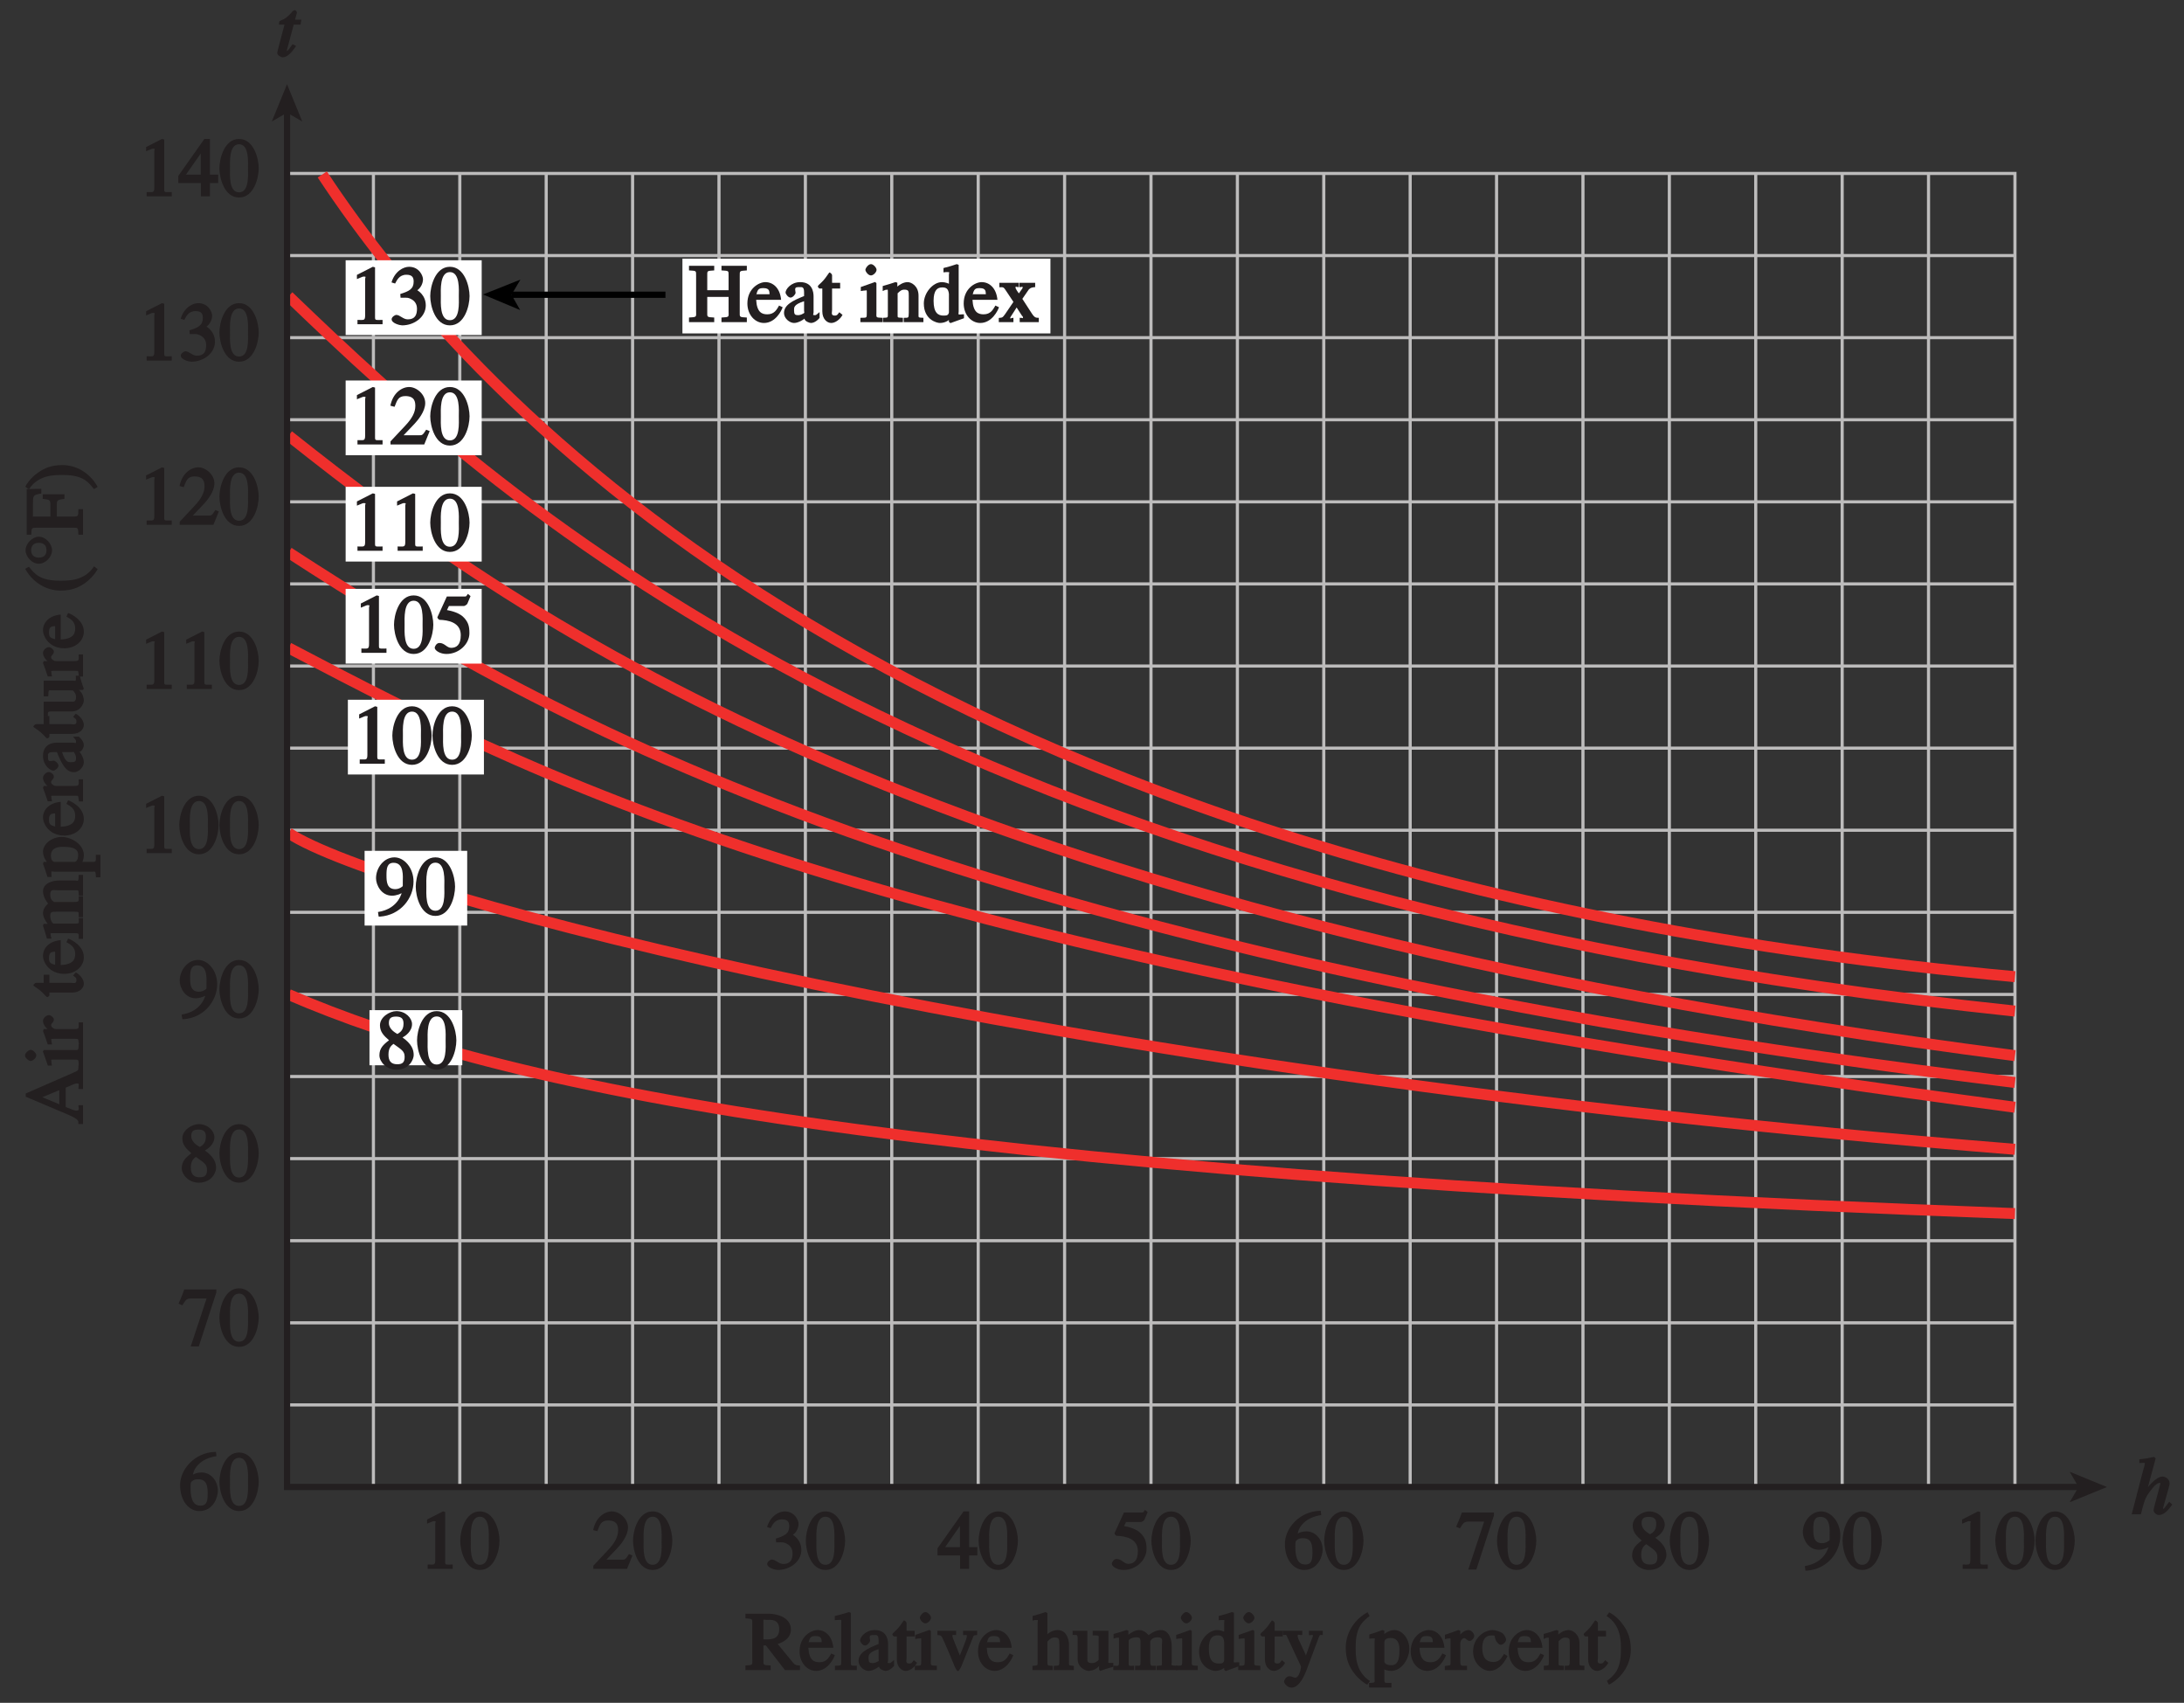 <?xml version="1.0" encoding="UTF-8"?>
<svg xmlns="http://www.w3.org/2000/svg" xmlns:xlink="http://www.w3.org/1999/xlink" width="244.8pt" height="190.828pt" viewBox="0 0 244.8 190.828" version="1.1">
<rect x="0" y="0" width="244.8" height="190.828" fill="#333333" stroke="none"/>
<defs>
<g>
<symbol overflow="visible" id="glyph0-0">
<path style="stroke:none;" d=""/>
</symbol>
<symbol overflow="visible" id="glyph0-1">
<path style="stroke:none;" d="M 1.062 0 L 3.703 0 L 3.703 -0.484 C 2.875 -0.484 2.859 -0.406 2.859 -0.844 L 2.859 -6.375 L 2.609 -6.438 L 0.828 -5.531 L 0.828 -5.062 C 1.5 -5.344 1.5 -5.344 1.609 -5.344 C 1.922 -5.344 1.75 -5.281 1.75 -5.078 L 1.75 -1.016 C 1.75 -0.344 1.578 -0.5 0.891 -0.484 L 0.891 0 Z M 1.062 0 "/>
</symbol>
<symbol overflow="visible" id="glyph0-2">
<path style="stroke:none;" d="M 4.25 -2.438 L 3.484 -2.438 L 3.484 -6.438 L 2.859 -6.438 L -0.062 -2.297 L -0.062 -1.5 L 2.469 -1.5 L 2.469 0 L 3.484 0 L 3.484 -1.5 L 4.406 -1.5 L 4.406 -2.438 Z M 2.625 -2.438 L 0.797 -2.438 L 2.688 -5.141 L 2.453 -5.141 L 2.453 -2.438 Z M 2.625 -2.438 "/>
</symbol>
<symbol overflow="visible" id="glyph0-3">
<path style="stroke:none;" d="M 2.25 -5.844 C 3.406 -5.844 3.25 -3.766 3.25 -3.156 C 3.25 -2.438 3.406 -0.453 2.25 -0.453 C 1.094 -0.453 1.234 -2.422 1.234 -3.156 C 1.234 -3.766 1.094 -5.844 2.25 -5.844 Z M 2.25 -6.438 C 0.594 -6.438 0.047 -4.219 0.047 -3.156 C 0.047 -2.062 0.594 0.125 2.25 0.125 C 3.906 0.125 4.453 -2.062 4.453 -3.156 C 4.453 -4.219 3.906 -6.438 2.25 -6.438 Z M 2.25 -6.438 "/>
</symbol>
<symbol overflow="visible" id="glyph0-4">
<path style="stroke:none;" d="M 1.375 -2.969 C 2 -2.984 2.094 -2.984 2.422 -2.812 C 3 -2.516 3.062 -1.984 3.062 -1.75 C 3.062 -1.078 2.859 -0.547 2.031 -0.547 C 1.5 -0.547 1.156 -1.047 0.734 -1.047 C 0.594 -1.047 0.219 -0.812 0.219 -0.562 C 0.219 -0.094 1.172 0.125 1.391 0.125 C 2.797 0.125 4.047 -0.844 4.047 -2.109 C 4.047 -3.297 3.109 -3.797 3.094 -3.812 C 3.453 -4.047 3.734 -4.547 3.734 -5.047 C 3.734 -5.406 3.328 -6.438 2.172 -6.438 C 1.562 -6.438 0.594 -5.969 0.203 -4.688 L 0.609 -4.562 C 0.797 -4.891 1.047 -5.547 1.875 -5.547 C 2.531 -5.547 2.688 -5.234 2.688 -4.781 C 2.688 -3.953 2.188 -3.703 1.188 -3.391 L 1.219 -2.969 Z M 1.375 -2.969 "/>
</symbol>
<symbol overflow="visible" id="glyph0-5">
<path style="stroke:none;" d="M 4.281 -1.578 L 4.094 -1.656 C 3.688 -1.016 3.641 -1.031 3.297 -1.031 L 1.562 -1.031 L 2.781 -2.312 C 3.172 -2.734 3.984 -3.688 3.984 -4.641 C 3.984 -5.641 3 -6.438 2.188 -6.438 C 1.391 -6.438 0.375 -5.812 0.078 -4.344 L 0.547 -4.219 C 0.828 -4.906 0.938 -5.422 1.75 -5.422 C 2.812 -5.422 2.875 -4.766 2.875 -4.297 C 2.875 -3.625 2.531 -2.938 1.75 -2.109 L 0.094 -0.344 L 0.094 0 L 3.875 0 L 4.484 -1.5 Z M 4.281 -1.578 "/>
</symbol>
<symbol overflow="visible" id="glyph0-6">
<path style="stroke:none;" d="M 0.531 0.203 C 2.812 0.047 4.297 -1.828 4.297 -3.734 C 4.297 -5.234 3.266 -6.438 2.156 -6.438 C 0.984 -6.438 0.094 -5.281 0.094 -4.094 C 0.094 -3.344 0.688 -2.141 1.891 -2.141 C 2.344 -2.141 2.938 -2.344 3.188 -2.578 L 3.047 -2.719 C 3 -2.547 2.688 -0.688 0.312 -0.312 L 0.391 0.203 Z M 3.094 -3.359 C 3.094 -3.203 3.109 -3.219 2.984 -3.125 C 2.797 -2.984 2.547 -2.875 2.25 -2.875 C 1.297 -2.875 1.266 -3.75 1.266 -4.422 C 1.266 -5.172 1.312 -5.828 2.062 -5.828 C 3.266 -5.828 3.094 -4.25 3.094 -3.719 Z M 3.094 -3.359 "/>
</symbol>
<symbol overflow="visible" id="glyph0-7">
<path style="stroke:none;" d="M 1.781 -2.859 C 2.812 -2.109 3.156 -1.969 3.156 -1.312 C 3.156 -0.672 2.891 -0.484 2.328 -0.484 C 1.609 -0.484 1.344 -0.875 1.344 -1.578 C 1.344 -2.391 1.734 -2.625 1.906 -2.766 Z M 0.328 -1.484 C 0.328 -0.781 1.094 0.125 2.219 0.125 C 3.703 0.125 4.172 -1.047 4.172 -1.516 C 4.172 -2.125 3.938 -2.766 2.922 -3.484 C 3.219 -3.641 3.984 -4.156 3.984 -4.984 C 3.984 -5.656 3.266 -6.438 2.234 -6.438 C 1.469 -6.438 0.391 -5.766 0.391 -4.859 C 0.391 -4.125 0.797 -3.703 1.406 -3.172 C 0.75 -2.672 0.328 -2.266 0.328 -1.484 Z M 1.391 -5.094 C 1.391 -5.531 1.516 -5.828 2.188 -5.828 C 2.875 -5.828 3.031 -5.516 3.031 -5.016 C 3.031 -4.234 2.562 -4.016 2.344 -3.875 C 2.141 -4 1.391 -4.391 1.391 -5.094 Z M 1.391 -5.094 "/>
</symbol>
<symbol overflow="visible" id="glyph0-8">
<path style="stroke:none;" d="M 4.047 -6.312 L 0.609 -6.312 L 0.391 -5.719 L -0.031 -4.719 L 0.391 -4.531 C 0.75 -5.078 0.797 -5.297 1.375 -5.297 L 3.109 -5.297 L 1.328 0.078 L 2.234 0.078 L 4.203 -5.984 L 4.203 -6.312 Z M 4.047 -6.312 "/>
</symbol>
<symbol overflow="visible" id="glyph0-9">
<path style="stroke:none;" d="M 4.016 -6.5 C 1.844 -6.438 0.141 -4.609 0.141 -2.797 C 0.141 -0.906 1.219 0.125 2.281 0.125 C 3.891 0.125 4.375 -1.469 4.375 -2.141 C 4.375 -3.344 3.516 -4.203 2.562 -4.203 C 2.047 -4.203 1.734 -4.047 1.578 -3.953 C 1.703 -4.719 2.438 -5.766 4.219 -6.031 L 4.156 -6.516 Z M 2.172 -3.438 C 3.125 -3.438 3.234 -2.703 3.234 -1.781 C 3.234 -0.766 2.984 -0.484 2.422 -0.484 C 1.75 -0.484 1.312 -0.969 1.312 -2.469 C 1.312 -3.016 1.344 -3.109 1.438 -3.188 C 1.672 -3.406 1.875 -3.438 2.172 -3.438 Z M 2.172 -3.438 "/>
</symbol>
<symbol overflow="visible" id="glyph0-10">
<path style="stroke:none;" d="M 1.625 -5.25 L 3.391 -5.25 C 3.484 -5.25 3.734 -5.422 3.766 -5.5 L 4.125 -6.359 L 3.828 -6.609 C 3.641 -6.359 3.688 -6.312 3.453 -6.312 L 1.469 -6.312 L 0.406 -3.984 C 0.391 -3.922 0.578 -3.703 0.641 -3.703 C 1.609 -3.672 3.031 -3.422 3.031 -1.984 C 3.031 -0.875 2.531 -0.562 1.953 -0.562 C 1.469 -0.562 1.219 -1.109 0.641 -1.109 C 0.281 -1.109 0.109 -0.672 0.109 -0.578 C 0.109 -0.266 0.719 0.125 1.422 0.125 C 2.844 0.125 4 -1 4 -2.203 C 4 -3 3.859 -3.391 3.469 -3.859 C 2.938 -4.5 1.969 -4.703 1.484 -4.797 L 1.703 -5.25 Z M 1.625 -5.25 "/>
</symbol>
<symbol overflow="visible" id="glyph0-11">
<path style="stroke:none;" d="M 5.938 -0.516 C 5.562 -0.547 5.469 -0.641 5.266 -0.891 L 3.594 -2.922 C 3.75 -2.969 5.078 -3.344 5.078 -4.547 C 5.078 -5.938 3.438 -6.312 2.641 -6.312 L -0.016 -6.312 L -0.016 -5.797 C 0.781 -5.719 0.75 -5.812 0.75 -5.141 L 0.75 -1.25 C 0.75 -0.578 0.875 -0.562 -0.016 -0.516 L -0.016 0 L 2.812 0 L 2.812 -0.516 C 1.922 -0.562 2 -0.547 2 -1.156 L 2 -2.75 L 2.266 -2.766 L 4.406 0 L 6.094 0 L 6.094 -0.516 Z M 2 -5.469 C 2 -5.734 1.922 -5.625 2.391 -5.625 C 2.766 -5.625 3.766 -5.766 3.766 -4.578 C 3.766 -3.281 2.594 -3.453 2 -3.438 Z M 2 -5.469 "/>
</symbol>
<symbol overflow="visible" id="glyph0-12">
<path style="stroke:none;" d="M 3.547 -1.766 C 3.344 -1.438 3.078 -0.875 2.281 -0.875 C 1.688 -0.875 1.109 -1.078 1.031 -2.5 L 3.828 -2.5 C 3.703 -3.844 2.906 -4.484 2.062 -4.484 C 1.344 -4.484 0.047 -3.766 0.047 -2.094 C 0.047 -0.812 0.906 0.094 1.906 0.094 C 3.203 0.094 3.891 -1.312 4 -1.672 L 3.594 -1.859 Z M 1.031 -2.953 C 1.172 -3.75 1.375 -3.812 1.859 -3.812 C 2.578 -3.812 2.5 -3.391 2.531 -3.125 L 1.078 -3.125 Z M 1.031 -2.953 "/>
</symbol>
<symbol overflow="visible" id="glyph0-13">
<path style="stroke:none;" d="M 0.188 0 L 2.469 0 L 2.469 -0.484 C 1.797 -0.516 1.797 -0.406 1.797 -0.922 L 1.797 -6.406 L 1.609 -6.5 C 1.125 -6.344 0.641 -6.219 0 -6.062 L 0 -5.594 C 0.281 -5.609 0.359 -5.625 0.484 -5.625 C 0.828 -5.625 0.719 -5.656 0.719 -5.25 L 0.719 -0.953 C 0.719 -0.453 0.719 -0.516 0.016 -0.484 L 0.016 0 Z M 0.188 0 "/>
</symbol>
<symbol overflow="visible" id="glyph0-14">
<path style="stroke:none;" d="M 2.406 -1.281 C 2.406 -1.016 2.562 -1.078 2.109 -0.859 C 2.062 -0.844 1.922 -0.781 1.719 -0.781 C 1.391 -0.781 1.281 -0.875 1.281 -1.312 L 1.281 -1.328 C 1.281 -1.625 1.219 -1.969 2.406 -2.344 Z M 3.859 -0.891 C 3.75 -0.812 3.766 -0.781 3.578 -0.781 C 3.312 -0.781 3.469 -0.859 3.469 -1.109 L 3.469 -2.875 C 3.469 -3.406 3.312 -4.484 1.969 -4.484 C 0.922 -4.484 0.328 -3.672 0.328 -3.312 C 0.328 -3.172 0.609 -2.75 0.891 -2.75 C 1.125 -2.75 1.453 -3.109 1.453 -3.297 C 1.453 -3.391 1.406 -3.516 1.406 -3.656 C 1.406 -3.938 1.594 -3.922 1.891 -3.922 C 2.156 -3.922 2.406 -4 2.406 -3.344 L 2.406 -2.922 C 1.109 -2.406 0.156 -1.922 0.156 -1.016 C 0.156 -0.406 0.797 0.094 1.281 0.094 C 1.781 0.094 2.375 -0.312 2.453 -0.391 C 2.469 -0.094 3.016 0.094 3.172 0.094 C 3.328 0.094 3.719 0.031 4.141 -0.469 L 4.141 -1.125 Z M 3.859 -0.891 "/>
</symbol>
<symbol overflow="visible" id="glyph0-15">
<path style="stroke:none;" d="M 2.297 -4.406 L 1.547 -4.406 L 1.547 -5.266 C 1.547 -5.344 1.391 -5.562 1.234 -5.562 C 0.859 -5.031 0.734 -4.828 0.391 -4.484 C 0.188 -4.281 -0.047 -4.109 -0.047 -4 C -0.047 -3.969 0.016 -3.812 0.141 -3.766 L 0.453 -3.766 L 0.453 -1.219 C 0.453 -0.328 1 0.094 1.453 0.094 C 1.875 0.094 2.406 -0.25 2.719 -0.812 L 2.359 -1.109 C 2.172 -0.875 2.141 -0.734 1.844 -0.734 C 1.391 -0.734 1.547 -1.078 1.547 -1.359 L 1.547 -3.766 L 2.453 -3.766 L 2.453 -4.406 Z M 2.297 -4.406 "/>
</symbol>
<symbol overflow="visible" id="glyph0-16">
<path style="stroke:none;" d="M 0.141 0 L 2.438 0 L 2.438 -0.484 C 1.656 -0.516 1.766 -0.5 1.766 -1.094 L 1.766 -4.375 L 1.609 -4.5 C 1.109 -4.312 0.641 -4.156 0.016 -3.938 L 0.016 -3.484 C 0.297 -3.531 0.406 -3.547 0.547 -3.547 C 0.688 -3.547 0.688 -3.703 0.688 -3.172 L 0.688 -1.094 C 0.688 -0.391 0.703 -0.516 -0.031 -0.484 L -0.031 0 Z M 0.531 -5.859 C 0.531 -5.688 0.828 -5.234 1.156 -5.234 C 1.422 -5.234 1.781 -5.594 1.781 -5.859 C 1.781 -6.109 1.422 -6.5 1.156 -6.5 C 0.844 -6.5 0.531 -6.031 0.531 -5.859 Z M 0.531 -5.859 "/>
</symbol>
<symbol overflow="visible" id="glyph0-17">
<path style="stroke:none;" d="M 4.297 -4.406 L 2.875 -4.406 L 2.875 -3.922 C 3.266 -3.906 3.297 -4 3.297 -3.781 C 3.297 -3.469 2.656 -2.047 2.344 -1.188 L 2.688 -1.203 L 1.766 -3.5 C 1.734 -3.578 1.688 -3.703 1.688 -3.812 C 1.688 -4.047 1.719 -3.891 2.094 -3.922 L 2.094 -4.406 L 0 -4.406 L 0 -3.922 C 0.344 -3.906 0.406 -3.891 0.547 -3.625 C 0.859 -2.984 1.688 -1.031 1.906 -0.469 C 2.047 -0.078 2.234 0.125 2.312 0.125 C 2.375 0.125 2.625 -0.25 2.719 -0.5 L 3.875 -3.391 C 4.094 -3.922 3.984 -3.891 4.453 -3.922 L 4.453 -4.406 Z M 4.297 -4.406 "/>
</symbol>
<symbol overflow="visible" id="glyph0-18">
<path style="stroke:none;" d=""/>
</symbol>
<symbol overflow="visible" id="glyph0-19">
<path style="stroke:none;" d="M 4.391 -0.484 C 3.938 -0.562 4 -0.438 4 -1.094 L 4 -2.875 C 4 -3.234 3.828 -4.484 2.734 -4.484 C 2.188 -4.484 1.625 -4.156 1.344 -3.75 L 1.578 -3.75 L 1.578 -6.391 L 1.375 -6.5 C 0.938 -6.344 0.5 -6.219 -0.078 -6.062 L -0.078 -5.547 C 0.109 -5.609 0.203 -5.609 0.266 -5.609 C 0.656 -5.609 0.484 -5.594 0.484 -5.328 L 0.484 -1.094 C 0.484 -0.438 0.562 -0.547 -0.094 -0.469 L -0.094 0 L 2.188 0 L 2.188 -0.469 C 1.578 -0.531 1.578 -0.391 1.578 -1.094 L 1.578 -3.188 C 1.906 -3.562 2.141 -3.656 2.391 -3.656 C 2.891 -3.656 2.922 -3.469 2.922 -2.875 L 2.922 -1.094 C 2.922 -0.391 2.922 -0.531 2.297 -0.469 L 2.297 0 L 4.547 0 L 4.547 -0.453 Z M 4.391 -0.484 "/>
</symbol>
<symbol overflow="visible" id="glyph0-20">
<path style="stroke:none;" d="M 4.312 -0.797 C 3.766 -0.781 3.922 -0.812 3.922 -1.141 L 3.922 -4.406 L 2.156 -4.406 L 2.156 -3.891 C 2.969 -3.875 2.828 -3.859 2.828 -3.5 L 2.828 -1.391 C 2.828 -1.094 2.812 -1.125 2.734 -1.047 C 2.484 -0.859 2.344 -0.781 2.062 -0.781 C 1.469 -0.781 1.562 -1.156 1.562 -1.281 L 1.562 -4.406 L -0.094 -4.406 L -0.094 -3.938 C 0.344 -3.906 0.469 -4.062 0.469 -3.516 L 0.469 -1.25 C 0.469 -0.297 1.344 0.094 1.703 0.094 C 1.875 0.094 2.422 0.016 2.766 -0.344 L 2.875 -0.453 L 2.875 -0.031 L 3 0.094 C 3.484 -0.078 3.828 -0.203 4.469 -0.359 L 4.469 -0.812 Z M 4.312 -0.797 "/>
</symbol>
<symbol overflow="visible" id="glyph0-21">
<path style="stroke:none;" d="M 0.609 -0.938 C 0.609 -0.328 0.5 -0.5 -0.031 -0.484 L -0.031 0 L 2.297 0 L 2.297 -0.484 C 1.828 -0.5 1.688 -0.328 1.688 -0.781 L 1.688 -3.312 C 1.688 -3.359 1.938 -3.672 2.562 -3.672 C 3.031 -3.672 3.016 -3.484 3.016 -2.891 L 3.016 -0.938 C 3.016 -0.359 2.984 -0.516 2.406 -0.484 L 2.406 0 L 4.75 0 L 4.75 -0.484 C 4.219 -0.5 4.109 -0.344 4.109 -1.031 L 4.109 -3.25 C 4.25 -3.469 4.453 -3.672 4.938 -3.672 C 5.594 -3.672 5.422 -3.312 5.422 -2.859 L 5.422 -0.953 C 5.422 -0.375 5.453 -0.547 4.828 -0.469 L 4.828 0 L 7.141 0 L 7.141 -0.484 L 6.734 -0.5 C 6.344 -0.562 6.516 -0.656 6.516 -0.859 L 6.516 -2.703 C 6.516 -3.375 6.234 -4.484 5.297 -4.484 C 4.578 -4.484 3.906 -3.891 3.922 -3.906 C 3.906 -3.938 3.469 -4.484 2.875 -4.484 C 2.391 -4.484 1.906 -4.156 1.656 -3.953 L 1.656 -4.422 L 1.438 -4.484 C 1.016 -4.344 0.594 -4.203 0 -4.047 L 0 -3.531 C 0.25 -3.594 0.328 -3.625 0.453 -3.625 C 0.609 -3.625 0.609 -3.781 0.609 -3.219 Z M 0.609 -0.938 "/>
</symbol>
<symbol overflow="visible" id="glyph0-22">
<path style="stroke:none;" d="M 2.891 -1.078 C 2.812 -0.75 2.641 -0.734 2.266 -0.734 C 1.672 -0.734 1.172 -1.047 1.172 -2.391 C 1.172 -3.625 1.625 -3.891 2.141 -3.891 C 2.562 -3.891 2.828 -3.766 2.891 -3.156 Z M 4.422 -0.875 C 3.812 -0.828 3.984 -0.828 3.984 -1.203 L 3.984 -6.422 L 3.766 -6.5 C 3.344 -6.344 2.891 -6.219 2.281 -6.062 L 2.281 -5.578 C 2.516 -5.609 2.609 -5.609 2.656 -5.609 C 3.062 -5.609 2.891 -5.594 2.891 -5.328 L 2.891 -4.297 C 2.875 -4.312 2.5 -4.484 2.109 -4.484 C 1.094 -4.484 0.078 -3.281 0.078 -2.094 C 0.078 -0.266 1.531 0.094 1.875 0.094 C 2.547 0.094 3 -0.281 3.125 -0.484 L 2.891 -0.484 L 2.891 -0.031 L 3.062 0.109 C 3.578 -0.078 3.984 -0.219 4.578 -0.438 L 4.578 -0.875 Z M 4.422 -0.875 "/>
</symbol>
<symbol overflow="visible" id="glyph0-23">
<path style="stroke:none;" d="M 4.281 -4.406 L 2.891 -4.406 L 2.891 -3.906 C 3.344 -3.922 3.328 -4 3.328 -3.828 C 3.328 -3.75 3.203 -3.453 3.109 -3.219 L 2.406 -1.219 L 2.75 -1.219 L 1.703 -3.5 C 1.688 -3.562 1.625 -3.703 1.625 -3.828 C 1.625 -4.062 1.766 -3.906 2.141 -3.922 L 2.141 -4.406 L -0.047 -4.406 L -0.047 -3.938 C 0.25 -3.906 0.312 -4.031 0.406 -3.812 L 1.438 -1.594 C 1.562 -1.312 2 -0.484 2 -0.344 C 2 -0.203 1.812 0.859 1.344 0.859 C 1.219 0.859 0.938 0.688 0.703 0.688 C 0.281 0.688 0.094 1.219 0.094 1.266 C 0.094 1.5 0.484 1.969 0.922 1.969 C 1.609 1.969 2.156 1.203 2.625 -0.016 L 4 -3.688 C 4.141 -4.047 4.156 -3.891 4.438 -3.938 L 4.438 -4.406 Z M 4.281 -4.406 "/>
</symbol>
<symbol overflow="visible" id="glyph0-24">
<path style="stroke:none;" d="M 2.531 -6.375 C 1.141 -5.547 0.266 -4.078 0.266 -2.531 C 0.266 -1.281 0.609 -0.516 1.047 0.141 C 1.391 0.641 1.984 1.266 2.672 1.641 L 2.984 1.234 C 1.328 0.172 1.375 -1.672 1.375 -2.594 C 1.375 -4.875 2.188 -5.453 2.938 -6.062 L 2.703 -6.484 Z M 2.531 -6.375 "/>
</symbol>
<symbol overflow="visible" id="glyph0-25">
<path style="stroke:none;" d="M 0.5 1.016 C 0.5 1.391 0.641 1.406 -0.125 1.453 L -0.125 1.953 L 2.391 1.953 L 2.391 1.438 C 1.578 1.438 1.594 1.516 1.594 0.938 L 1.594 -0.078 C 1.609 -0.047 1.984 0.094 2.344 0.094 C 3.594 0.094 4.391 -1.344 4.391 -2.375 C 4.391 -3.578 3.547 -4.484 2.75 -4.484 C 2.047 -4.484 1.516 -4 1.438 -3.875 L 1.594 -3.719 L 1.594 -4.422 L 1.375 -4.484 C 0.938 -4.312 0.516 -4.172 -0.094 -3.984 L -0.094 -3.516 C 0.156 -3.547 0.25 -3.547 0.328 -3.547 C 0.641 -3.547 0.5 -3.562 0.5 -3.203 Z M 1.594 -3.172 C 1.641 -3.516 1.984 -3.594 2.312 -3.594 C 3.406 -3.594 3.281 -2.312 3.281 -2.109 C 3.281 -0.547 2.641 -0.547 2.344 -0.547 C 1.859 -0.547 1.594 -0.75 1.594 -0.969 Z M 1.594 -3.172 "/>
</symbol>
<symbol overflow="visible" id="glyph0-26">
<path style="stroke:none;" d="M 0.516 -0.922 C 0.516 -0.422 0.547 -0.578 -0.125 -0.453 L -0.125 0 L 2.359 0 L 2.359 -0.484 C 1.75 -0.5 1.609 -0.359 1.609 -0.984 L 1.609 -3 C 1.609 -3.297 1.844 -3.578 2.047 -3.578 C 2.266 -3.578 2.359 -3.266 2.672 -3.266 C 2.891 -3.266 3.172 -3.594 3.172 -3.828 C 3.172 -4.125 2.828 -4.484 2.531 -4.484 C 2.188 -4.484 1.75 -4.25 1.375 -3.672 L 1.609 -3.672 L 1.609 -4.406 L 1.391 -4.484 C 0.953 -4.312 0.5 -4.156 -0.109 -3.953 L -0.109 -3.469 C 0.141 -3.531 0.25 -3.547 0.375 -3.547 C 0.516 -3.547 0.516 -3.703 0.516 -3.172 Z M 0.516 -0.922 "/>
</symbol>
<symbol overflow="visible" id="glyph0-27">
<path style="stroke:none;" d="M 3.453 -1.703 C 3.156 -1.234 2.938 -0.906 2.297 -0.906 C 1.531 -0.906 1.078 -1.406 1.078 -2.453 C 1.078 -3.766 1.75 -3.875 2.078 -3.875 C 2.562 -3.875 2.438 -3.891 2.5 -3.625 L 2.562 -3.422 C 2.609 -3.219 2.938 -2.812 3.172 -2.828 C 3.438 -2.859 3.75 -3.188 3.75 -3.406 C 3.75 -3.562 3.578 -3.969 3.312 -4.156 C 3.094 -4.297 2.562 -4.484 2.234 -4.484 C 1.266 -4.484 0.047 -3.562 0.047 -2.094 C 0.047 -0.672 1.188 0.094 1.906 0.094 C 2.641 0.094 3.391 -0.469 3.906 -1.562 L 3.531 -1.812 Z M 3.453 -1.703 "/>
</symbol>
<symbol overflow="visible" id="glyph0-28">
<path style="stroke:none;" d="M 0.547 -0.984 C 0.547 -0.453 0.578 -0.516 -0.016 -0.484 L -0.016 0 L 2.234 0 L 2.234 -0.484 C 1.609 -0.516 1.641 -0.484 1.641 -0.781 L 1.641 -3.234 C 1.938 -3.516 2.094 -3.641 2.359 -3.641 C 2.891 -3.641 2.891 -3.484 2.891 -2.938 L 2.891 -1.062 C 2.891 -0.375 2.828 -0.516 2.328 -0.484 L 2.328 0 L 4.531 0 L 4.531 -0.484 C 3.922 -0.516 3.984 -0.484 3.984 -0.906 L 3.984 -2.969 C 3.984 -4.062 3.172 -4.484 2.766 -4.484 C 2.234 -4.484 1.766 -4.125 1.609 -3.984 L 1.609 -4.422 L 1.391 -4.484 C 0.969 -4.344 0.547 -4.203 -0.031 -4.047 L -0.031 -3.484 C 0.297 -3.641 0.281 -3.625 0.406 -3.625 C 0.547 -3.625 0.547 -3.781 0.547 -3.219 Z M 0.547 -0.984 "/>
</symbol>
<symbol overflow="visible" id="glyph0-29">
<path style="stroke:none;" d="M 0.453 1.547 C 1.859 0.719 2.734 -0.75 2.734 -2.297 C 2.734 -3.547 2.391 -4.312 1.938 -4.969 C 1.609 -5.469 1.016 -6.109 0.312 -6.469 L 0.016 -6.062 C 1.672 -5 1.625 -3.156 1.625 -2.234 C 1.625 0.047 0.797 0.625 0.047 1.219 L 0.281 1.641 Z M 0.453 1.547 "/>
</symbol>
<symbol overflow="visible" id="glyph0-30">
<path style="stroke:none;" d="M 0.172 0 L 2.828 0 L 2.828 -0.516 C 1.969 -0.562 2.047 -0.562 2.047 -1.156 L 2.047 -2.828 L 4.438 -2.828 L 4.438 -1.25 C 4.438 -0.578 4.578 -0.562 3.641 -0.516 L 3.641 0 L 6.484 0 L 6.484 -0.516 C 5.609 -0.562 5.688 -0.562 5.688 -1.156 L 5.688 -5.141 C 5.688 -5.781 5.641 -5.734 6.484 -5.797 L 6.484 -6.312 L 3.641 -6.312 L 3.641 -5.797 C 4.484 -5.734 4.438 -5.812 4.438 -5.141 L 4.438 -3.578 L 2.047 -3.578 L 2.047 -5.141 C 2.047 -5.781 1.984 -5.734 2.828 -5.797 L 2.828 -6.312 L 0 -6.312 L 0 -5.797 C 0.844 -5.734 0.797 -5.812 0.797 -5.141 L 0.797 -1.25 C 0.797 -0.578 0.922 -0.562 0 -0.516 L 0 0 Z M 0.172 0 "/>
</symbol>
<symbol overflow="visible" id="glyph0-31">
<path style="stroke:none;" d="M 2.594 -0.703 C 2.625 -0.656 2.688 -0.672 2.688 -0.547 C 2.688 -0.344 2.781 -0.5 2.328 -0.484 L 2.328 0 L 4.469 0 L 4.469 -0.484 C 4.156 -0.5 4.031 -0.453 3.688 -0.969 L 2.625 -2.609 L 3.281 -3.562 C 3.359 -3.688 3.516 -3.906 4.062 -3.922 L 4.062 -4.406 L 2.297 -4.406 L 2.297 -3.922 C 2.625 -3.906 2.656 -4.062 2.656 -3.875 C 2.656 -3.781 2.656 -3.828 2.234 -3.219 C 2.172 -3.297 1.859 -3.719 1.859 -3.875 C 1.859 -4.062 1.922 -3.922 2.234 -3.922 L 2.234 -4.406 L 0.047 -4.406 L 0.047 -3.906 C 0.516 -3.922 0.5 -3.969 0.859 -3.422 L 1.625 -2.266 L 0.688 -0.891 C 0.391 -0.484 0.391 -0.516 -0.016 -0.469 L -0.016 0 L 1.625 0 L 1.625 -0.484 C 1.312 -0.484 1.281 -0.312 1.266 -0.469 C 1.266 -0.562 1.344 -0.625 1.391 -0.719 L 1.984 -1.641 Z M 2.594 -0.703 "/>
</symbol>
<symbol overflow="visible" id="glyph1-0">
<path style="stroke:none;" d=""/>
</symbol>
<symbol overflow="visible" id="glyph1-1">
<path style="stroke:none;" d="M -0.516 -6.359 C -0.547 -5.953 -0.469 -6 -1.125 -5.703 L -6.422 -3.391 L -6.422 -3.031 L -1.812 -1.078 C -1.406 -0.906 -0.891 -0.672 -0.672 -0.469 C -0.5 -0.312 -0.531 -0.281 -0.516 0.031 L 0 0.031 L 0 -2.078 L -0.516 -2.078 C -0.516 -1.734 -0.344 -1.469 -0.719 -1.469 C -0.812 -1.469 -0.938 -1.5 -1.062 -1.531 L -1.938 -1.875 L -1.938 -4.047 L -1.25 -4.344 C -1.125 -4.406 -0.828 -4.516 -0.688 -4.516 C -0.344 -4.516 -0.516 -4.391 -0.516 -3.891 L 0 -3.891 L 0 -6.516 L -0.516 -6.516 Z M -2.484 -2.109 L -4.953 -3.141 L -4.953 -2.812 L -2.656 -3.766 L -2.656 -2.172 Z M -2.484 -2.109 "/>
</symbol>
<symbol overflow="visible" id="glyph1-2">
<path style="stroke:none;" d="M 0 -0.141 L 0 -2.438 L -0.484 -2.438 C -0.516 -1.656 -0.5 -1.766 -1.094 -1.766 L -4.375 -1.766 L -4.5 -1.609 C -4.312 -1.109 -4.156 -0.641 -3.938 -0.016 L -3.484 -0.016 C -3.531 -0.297 -3.547 -0.406 -3.547 -0.547 C -3.547 -0.688 -3.703 -0.688 -3.172 -0.688 L -1.094 -0.688 C -0.391 -0.688 -0.516 -0.703 -0.484 0.031 L 0 0.031 Z M -5.859 -0.531 C -5.688 -0.531 -5.234 -0.828 -5.234 -1.156 C -5.234 -1.422 -5.594 -1.781 -5.859 -1.781 C -6.109 -1.781 -6.5 -1.422 -6.5 -1.156 C -6.5 -0.844 -6.031 -0.531 -5.859 -0.531 Z M -5.859 -0.531 "/>
</symbol>
<symbol overflow="visible" id="glyph1-3">
<path style="stroke:none;" d="M -0.922 -0.516 C -0.422 -0.516 -0.578 -0.547 -0.453 0.125 L 0 0.125 L 0 -2.359 L -0.484 -2.359 C -0.5 -1.75 -0.359 -1.609 -0.984 -1.609 L -3 -1.609 C -3.297 -1.609 -3.578 -1.844 -3.578 -2.047 C -3.578 -2.266 -3.266 -2.359 -3.266 -2.672 C -3.266 -2.891 -3.594 -3.172 -3.828 -3.172 C -4.125 -3.172 -4.484 -2.828 -4.484 -2.531 C -4.484 -2.188 -4.25 -1.75 -3.672 -1.375 L -3.672 -1.609 L -4.406 -1.609 L -4.484 -1.391 C -4.312 -0.953 -4.156 -0.5 -3.953 0.109 L -3.469 0.109 C -3.531 -0.141 -3.547 -0.25 -3.547 -0.375 C -3.547 -0.516 -3.703 -0.516 -3.172 -0.516 Z M -0.922 -0.516 "/>
</symbol>
<symbol overflow="visible" id="glyph1-4">
<path style="stroke:none;" d=""/>
</symbol>
<symbol overflow="visible" id="glyph1-5">
<path style="stroke:none;" d="M -4.406 -2.297 L -4.406 -1.547 L -5.266 -1.547 C -5.344 -1.547 -5.562 -1.391 -5.562 -1.234 C -5.031 -0.859 -4.828 -0.734 -4.484 -0.391 C -4.281 -0.188 -4.109 0.047 -4 0.047 C -3.969 0.047 -3.812 -0.016 -3.766 -0.141 L -3.766 -0.453 L -1.219 -0.453 C -0.328 -0.453 0.094 -1 0.094 -1.453 C 0.094 -1.875 -0.25 -2.406 -0.812 -2.719 L -1.109 -2.359 C -0.875 -2.172 -0.734 -2.141 -0.734 -1.844 C -0.734 -1.391 -1.078 -1.547 -1.359 -1.547 L -3.766 -1.547 L -3.766 -2.453 L -4.406 -2.453 Z M -4.406 -2.297 "/>
</symbol>
<symbol overflow="visible" id="glyph1-6">
<path style="stroke:none;" d="M -1.766 -3.547 C -1.438 -3.344 -0.875 -3.078 -0.875 -2.281 C -0.875 -1.688 -1.078 -1.109 -2.5 -1.031 L -2.5 -3.828 C -3.844 -3.703 -4.484 -2.906 -4.484 -2.062 C -4.484 -1.344 -3.766 -0.047 -2.094 -0.047 C -0.812 -0.047 0.094 -0.906 0.094 -1.906 C 0.094 -3.203 -1.312 -3.891 -1.672 -4 L -1.859 -3.594 Z M -2.953 -1.031 C -3.75 -1.172 -3.812 -1.375 -3.812 -1.859 C -3.812 -2.578 -3.391 -2.5 -3.125 -2.531 L -3.125 -1.078 Z M -2.953 -1.031 "/>
</symbol>
<symbol overflow="visible" id="glyph1-7">
<path style="stroke:none;" d="M -0.938 -0.609 C -0.328 -0.609 -0.5 -0.5 -0.484 0.031 L 0 0.031 L 0 -2.297 L -0.484 -2.297 C -0.5 -1.828 -0.328 -1.688 -0.781 -1.688 L -3.312 -1.688 C -3.359 -1.688 -3.672 -1.938 -3.672 -2.562 C -3.672 -3.031 -3.484 -3.016 -2.891 -3.016 L -0.938 -3.016 C -0.359 -3.016 -0.516 -2.984 -0.484 -2.406 L 0 -2.406 L 0 -4.75 L -0.484 -4.75 C -0.5 -4.219 -0.344 -4.109 -1.031 -4.109 L -3.25 -4.109 C -3.469 -4.25 -3.672 -4.453 -3.672 -4.938 C -3.672 -5.594 -3.312 -5.422 -2.859 -5.422 L -0.953 -5.422 C -0.375 -5.422 -0.547 -5.453 -0.469 -4.828 L 0 -4.828 L 0 -7.141 L -0.484 -7.141 L -0.5 -6.734 C -0.562 -6.344 -0.656 -6.516 -0.859 -6.516 L -2.703 -6.516 C -3.375 -6.516 -4.484 -6.234 -4.484 -5.297 C -4.484 -4.578 -3.891 -3.906 -3.906 -3.922 C -3.938 -3.906 -4.484 -3.469 -4.484 -2.875 C -4.484 -2.391 -4.156 -1.906 -3.953 -1.656 L -4.422 -1.656 L -4.484 -1.438 C -4.344 -1.016 -4.203 -0.594 -4.047 0 L -3.531 0 C -3.594 -0.25 -3.625 -0.328 -3.625 -0.453 C -3.625 -0.609 -3.781 -0.609 -3.219 -0.609 Z M -0.938 -0.609 "/>
</symbol>
<symbol overflow="visible" id="glyph1-8">
<path style="stroke:none;" d="M 1.016 -0.5 C 1.391 -0.5 1.406 -0.641 1.453 0.125 L 1.953 0.125 L 1.953 -2.391 L 1.438 -2.391 C 1.438 -1.578 1.516 -1.594 0.938 -1.594 L -0.078 -1.594 C -0.047 -1.609 0.094 -1.984 0.094 -2.344 C 0.094 -3.594 -1.344 -4.391 -2.375 -4.391 C -3.578 -4.391 -4.484 -3.547 -4.484 -2.75 C -4.484 -2.047 -4 -1.516 -3.875 -1.438 L -3.719 -1.594 L -4.422 -1.594 L -4.484 -1.375 C -4.312 -0.938 -4.172 -0.516 -3.984 0.094 L -3.516 0.094 C -3.547 -0.156 -3.547 -0.25 -3.547 -0.328 C -3.547 -0.641 -3.562 -0.5 -3.203 -0.5 Z M -3.172 -1.594 C -3.516 -1.641 -3.594 -1.984 -3.594 -2.312 C -3.594 -3.406 -2.312 -3.281 -2.109 -3.281 C -0.547 -3.281 -0.547 -2.641 -0.547 -2.344 C -0.547 -1.859 -0.75 -1.594 -0.969 -1.594 Z M -3.172 -1.594 "/>
</symbol>
<symbol overflow="visible" id="glyph1-9">
<path style="stroke:none;" d="M -1.281 -2.406 C -1.016 -2.406 -1.078 -2.562 -0.859 -2.109 C -0.844 -2.062 -0.781 -1.922 -0.781 -1.719 C -0.781 -1.391 -0.875 -1.281 -1.312 -1.281 L -1.328 -1.281 C -1.625 -1.281 -1.969 -1.219 -2.344 -2.406 Z M -0.891 -3.859 C -0.812 -3.75 -0.781 -3.766 -0.781 -3.578 C -0.781 -3.312 -0.859 -3.469 -1.109 -3.469 L -2.875 -3.469 C -3.406 -3.469 -4.484 -3.312 -4.484 -1.969 C -4.484 -0.922 -3.672 -0.328 -3.312 -0.328 C -3.172 -0.328 -2.75 -0.609 -2.75 -0.891 C -2.75 -1.125 -3.109 -1.453 -3.297 -1.453 C -3.391 -1.453 -3.516 -1.406 -3.656 -1.406 C -3.938 -1.406 -3.922 -1.594 -3.922 -1.891 C -3.922 -2.156 -4 -2.406 -3.344 -2.406 L -2.922 -2.406 C -2.406 -1.109 -1.922 -0.156 -1.016 -0.156 C -0.406 -0.156 0.094 -0.797 0.094 -1.281 C 0.094 -1.781 -0.312 -2.375 -0.391 -2.453 C -0.094 -2.469 0.094 -3.016 0.094 -3.172 C 0.094 -3.328 0.031 -3.719 -0.469 -4.141 L -1.125 -4.141 Z M -0.891 -3.859 "/>
</symbol>
<symbol overflow="visible" id="glyph1-10">
<path style="stroke:none;" d="M -0.797 -4.312 C -0.781 -3.766 -0.812 -3.922 -1.141 -3.922 L -4.406 -3.922 L -4.406 -2.156 L -3.891 -2.156 C -3.875 -2.969 -3.859 -2.828 -3.5 -2.828 L -1.391 -2.828 C -1.094 -2.828 -1.125 -2.812 -1.047 -2.734 C -0.859 -2.484 -0.781 -2.344 -0.781 -2.062 C -0.781 -1.469 -1.156 -1.562 -1.281 -1.562 L -4.406 -1.562 L -4.406 0.094 L -3.938 0.094 C -3.906 -0.344 -4.062 -0.469 -3.516 -0.469 L -1.25 -0.469 C -0.297 -0.469 0.094 -1.344 0.094 -1.703 C 0.094 -1.875 0.016 -2.422 -0.344 -2.766 L -0.453 -2.875 L -0.031 -2.875 L 0.094 -3 C -0.078 -3.484 -0.203 -3.828 -0.359 -4.469 L -0.812 -4.469 Z M -0.797 -4.312 "/>
</symbol>
<symbol overflow="visible" id="glyph1-11">
<path style="stroke:none;" d="M -6.375 -2.531 C -5.547 -1.141 -4.078 -0.266 -2.531 -0.266 C -1.281 -0.266 -0.516 -0.609 0.141 -1.047 C 0.641 -1.391 1.266 -1.984 1.641 -2.672 L 1.234 -2.984 C 0.172 -1.328 -1.672 -1.375 -2.594 -1.375 C -4.875 -1.375 -5.453 -2.188 -6.062 -2.938 L -6.484 -2.703 Z M -6.375 -2.531 "/>
</symbol>
<symbol overflow="visible" id="glyph1-12">
<path style="stroke:none;" d="M -2.25 -4.469 L -4.516 -4.469 L -4.516 -3.953 C -3.656 -3.844 -3.656 -3.859 -3.656 -3.109 L -3.656 -1.969 L -5.484 -1.969 C -5.75 -1.969 -5.609 -1.875 -5.609 -2.094 L -5.609 -3.328 C -5.609 -4.312 -5.641 -4.391 -4.672 -4.547 L -4.672 -5.078 L -6.312 -5.047 L -6.312 0.062 L -5.797 0.062 C -5.734 -0.672 -5.859 -0.719 -5.141 -0.719 L -1.25 -0.719 C -0.516 -0.719 -0.562 -0.781 -0.516 0.062 L 0 0.062 L 0 -2.797 L -0.516 -2.797 C -0.547 -1.984 -0.484 -1.969 -1.156 -1.969 L -2.938 -1.969 L -2.938 -3.109 C -2.922 -3.781 -3 -3.828 -2.078 -3.953 L -2.078 -4.469 Z M -2.25 -4.469 "/>
</symbol>
<symbol overflow="visible" id="glyph1-13">
<path style="stroke:none;" d="M 1.547 -0.453 C 0.719 -1.859 -0.75 -2.734 -2.297 -2.734 C -3.547 -2.734 -4.312 -2.391 -4.969 -1.938 C -5.469 -1.609 -6.109 -1.016 -6.469 -0.312 L -6.062 -0.016 C -5 -1.672 -3.156 -1.625 -2.234 -1.625 C 0.047 -1.625 0.625 -0.797 1.219 -0.047 L 1.641 -0.281 Z M 1.547 -0.453 "/>
</symbol>
<symbol overflow="visible" id="glyph2-0">
<path style="stroke:none;" d=""/>
</symbol>
<symbol overflow="visible" id="glyph2-1">
<path style="stroke:none;" d="M -4.953 -3.312 C -5.688 -3.312 -6.438 -2.531 -6.438 -1.797 C -6.438 -1.047 -5.688 -0.266 -4.953 -0.281 C -4.203 -0.281 -3.469 -1.047 -3.469 -1.797 C -3.469 -2.531 -4.203 -3.312 -4.953 -3.312 Z M -4.953 -2.625 C -4.406 -2.625 -4.094 -2.344 -4.094 -1.797 C -4.094 -1.25 -4.406 -0.969 -4.953 -0.969 C -5.484 -0.969 -5.812 -1.25 -5.812 -1.797 C -5.812 -2.344 -5.484 -2.625 -4.953 -2.625 Z M -4.953 -2.625 "/>
</symbol>
<symbol overflow="visible" id="glyph3-0">
<path style="stroke:none;" d=""/>
</symbol>
<symbol overflow="visible" id="glyph3-1">
<path style="stroke:none;" d="M 4.062 -1.281 C 3.719 -0.859 3.625 -0.609 3.453 -0.609 C 3.375 -0.609 3.469 -0.547 3.469 -0.641 C 3.469 -0.844 4.203 -3.141 4.203 -3.453 C 4.203 -4.047 3.625 -4.234 3.422 -4.234 C 2.609 -4.234 1.562 -2.812 1.375 -2.516 L 1.578 -2.328 L 2.641 -6.266 L 2.469 -6.438 C 1.938 -6.312 1.469 -6.234 0.812 -6.156 L 0.812 -5.75 L 1.234 -5.766 C 1.531 -5.766 1.422 -5.781 1.422 -5.672 C 1.422 -5.531 1.281 -5.062 1.172 -4.688 L -0.047 0 L 0.984 0 C 1.312 -1.266 1.391 -1.672 1.797 -2.281 C 1.984 -2.531 2.625 -3.516 3.062 -3.516 C 3.219 -3.516 3.156 -3.562 3.156 -3.406 C 3.156 -3.281 2.406 -0.703 2.406 -0.469 C 2.406 -0.219 2.703 0.078 3 0.078 C 3.594 0.078 4.094 -0.516 4.5 -1.094 L 4.156 -1.406 Z M 4.062 -1.281 "/>
</symbol>
<symbol overflow="visible" id="glyph3-2">
<path style="stroke:none;" d="M 2.656 -4.125 L 2.156 -4.125 L 2.359 -4.906 C 2.391 -4.984 2.203 -5.203 2.141 -5.188 C 2.047 -5.203 1.891 -5.078 1.859 -5.047 C 1.609 -4.719 1.172 -4.312 0.875 -4.172 C 0.719 -4.094 0.469 -4.016 0.406 -3.938 C 0.391 -3.891 0.328 -3.75 0.359 -3.562 L 0.969 -3.562 L 0.359 -1.266 C 0.328 -1.109 0.156 -0.531 0.156 -0.391 C 0.156 -0.125 0.578 0.094 0.766 0.094 C 1.234 0.094 1.703 -0.328 2.266 -1.172 L 1.875 -1.375 C 1.578 -1 1.391 -0.609 1.203 -0.609 C 1.109 -0.609 1.234 -0.547 1.234 -0.625 C 1.234 -0.656 1.234 -0.672 1.234 -0.703 L 2 -3.562 L 2.766 -3.562 L 2.859 -4.125 Z M 2.656 -4.125 "/>
</symbol>
</g>
<clipPath id="clip1">
  <path d="M 0 0 L 244.801 0 L 244.801 190.828 L 0 190.828 Z M 0 0 "/>
</clipPath>
</defs>
<g id="surface1">
<path style="fill:none;stroke-width:0.35;stroke-linecap:butt;stroke-linejoin:miter;stroke:rgb(74.12%,73.648%,73.766%);stroke-opacity:1;stroke-miterlimit:4;" d="M 566.066 631.174 L 372.386 631.174 M 566.066 640.374 L 372.386 640.374 M 556.378 649.577 L 372.386 649.577 M 566.066 621.975 L 372.386 621.975 M 566.066 612.776 L 372.386 612.776 M 566.066 603.577 L 372.386 603.577 M 566.066 594.374 L 372.386 594.374 M 566.066 585.174 L 372.386 585.174 M 566.066 575.975 L 372.386 575.975 M 566.066 566.776 L 372.386 566.776 M 566.066 557.573 L 372.386 557.573 M 566.066 548.374 L 372.386 548.374 M 566.066 539.174 L 372.386 539.174 M 566.066 529.975 L 372.386 529.975 M 566.066 520.772 L 372.386 520.772 M 566.066 511.573 L 372.386 511.573 M 556.378 502.374 L 372.386 502.374 M 546.699 649.577 L 546.699 502.374 M 556.378 649.577 L 556.378 502.374 M 537.011 649.577 L 537.011 502.374 M 527.327 649.577 L 527.327 502.374 M 517.644 649.577 L 517.644 502.374 M 507.96 649.577 L 507.96 502.374 M 498.277 649.577 L 498.277 502.374 M 488.593 649.577 L 488.593 502.374 M 478.91 649.577 L 478.91 502.374 M 469.226 649.577 L 469.226 502.374 M 459.542 649.577 L 459.542 502.374 M 449.859 649.577 L 449.859 502.374 M 440.171 649.577 L 440.171 502.374 M 430.488 649.577 L 430.488 502.374 M 420.804 649.577 L 420.804 502.374 M 411.12 649.577 L 411.12 502.374 M 401.437 649.577 L 401.437 502.374 M 391.753 649.577 L 391.753 502.374 M 382.07 649.577 L 382.07 502.374 M 372.386 649.577 L 372.386 502.374 M 372.386 649.577 L 566.066 649.577 L 566.066 502.374 L 372.386 502.374 Z M 556.378 649.577 L 556.378 502.374 " transform="matrix(1,0,0,-1,-340.214,669.014)"/>
<g style="fill:rgb(13.73%,12.16%,12.549%);fill-opacity:1;">
  <use xlink:href="#glyph0-1" x="15.547" y="22.009"/>
  <use xlink:href="#glyph0-2" x="20.047" y="22.009"/>
  <use xlink:href="#glyph0-3" x="24.547" y="22.009"/>
</g>
<g style="fill:rgb(13.73%,12.16%,12.549%);fill-opacity:1;">
  <use xlink:href="#glyph0-1" x="15.547" y="40.41"/>
  <use xlink:href="#glyph0-4" x="20.047" y="40.41"/>
  <use xlink:href="#glyph0-3" x="24.547" y="40.41"/>
</g>
<g style="fill:rgb(13.73%,12.16%,12.549%);fill-opacity:1;">
  <use xlink:href="#glyph0-1" x="15.547" y="58.81"/>
  <use xlink:href="#glyph0-5" x="20.047" y="58.81"/>
  <use xlink:href="#glyph0-3" x="24.547" y="58.81"/>
</g>
<g style="fill:rgb(13.73%,12.16%,12.549%);fill-opacity:1;">
  <use xlink:href="#glyph0-1" x="15.547" y="77.211"/>
  <use xlink:href="#glyph0-1" x="20.047" y="77.211"/>
  <use xlink:href="#glyph0-3" x="24.547" y="77.211"/>
</g>
<g style="fill:rgb(13.73%,12.16%,12.549%);fill-opacity:1;">
  <use xlink:href="#glyph0-1" x="15.547" y="95.611"/>
  <use xlink:href="#glyph0-3" x="20.047" y="95.611"/>
  <use xlink:href="#glyph0-3" x="24.547" y="95.611"/>
</g>
<g style="fill:rgb(13.73%,12.16%,12.549%);fill-opacity:1;">
  <use xlink:href="#glyph0-6" x="20.047" y="114.012"/>
  <use xlink:href="#glyph0-3" x="24.547" y="114.012"/>
</g>
<g style="fill:rgb(13.73%,12.16%,12.549%);fill-opacity:1;">
  <use xlink:href="#glyph0-7" x="20.047" y="132.412"/>
  <use xlink:href="#glyph0-3" x="24.547" y="132.412"/>
</g>
<g style="fill:rgb(13.73%,12.16%,12.549%);fill-opacity:1;">
  <use xlink:href="#glyph0-8" x="20.047" y="150.813"/>
  <use xlink:href="#glyph0-3" x="24.547" y="150.813"/>
</g>
<g style="fill:rgb(13.73%,12.16%,12.549%);fill-opacity:1;">
  <use xlink:href="#glyph0-9" x="20.047" y="169.213"/>
  <use xlink:href="#glyph0-3" x="24.547" y="169.213"/>
</g>
<g style="fill:rgb(13.73%,12.16%,12.549%);fill-opacity:1;">
  <use xlink:href="#glyph0-1" x="219.101" y="175.813"/>
  <use xlink:href="#glyph0-3" x="223.601" y="175.813"/>
  <use xlink:href="#glyph0-3" x="228.101" y="175.813"/>
</g>
<g style="fill:rgb(13.73%,12.16%,12.549%);fill-opacity:1;">
  <use xlink:href="#glyph0-6" x="201.982" y="175.813"/>
  <use xlink:href="#glyph0-3" x="206.482" y="175.813"/>
</g>
<g style="fill:rgb(13.73%,12.16%,12.549%);fill-opacity:1;">
  <use xlink:href="#glyph0-7" x="182.614" y="175.813"/>
  <use xlink:href="#glyph0-3" x="187.114" y="175.813"/>
</g>
<g style="fill:rgb(13.73%,12.16%,12.549%);fill-opacity:1;">
  <use xlink:href="#glyph0-8" x="163.247" y="175.813"/>
  <use xlink:href="#glyph0-3" x="167.747" y="175.813"/>
</g>
<g style="fill:rgb(13.73%,12.16%,12.549%);fill-opacity:1;">
  <use xlink:href="#glyph0-9" x="143.879" y="175.813"/>
  <use xlink:href="#glyph0-3" x="148.379" y="175.813"/>
</g>
<g style="fill:rgb(13.73%,12.16%,12.549%);fill-opacity:1;">
  <use xlink:href="#glyph0-10" x="124.511" y="175.813"/>
  <use xlink:href="#glyph0-3" x="129.011" y="175.813"/>
</g>
<g style="fill:rgb(13.73%,12.16%,12.549%);fill-opacity:1;">
  <use xlink:href="#glyph0-2" x="105.143" y="175.813"/>
  <use xlink:href="#glyph0-3" x="109.643" y="175.813"/>
</g>
<g style="fill:rgb(13.73%,12.16%,12.549%);fill-opacity:1;">
  <use xlink:href="#glyph0-4" x="85.775" y="175.813"/>
  <use xlink:href="#glyph0-3" x="90.275" y="175.813"/>
</g>
<g style="fill:rgb(13.73%,12.16%,12.549%);fill-opacity:1;">
  <use xlink:href="#glyph0-5" x="66.407" y="175.813"/>
  <use xlink:href="#glyph0-3" x="70.907" y="175.813"/>
</g>
<g style="fill:rgb(13.73%,12.16%,12.549%);fill-opacity:1;">
  <use xlink:href="#glyph0-1" x="47.039" y="175.813"/>
  <use xlink:href="#glyph0-3" x="51.539" y="175.813"/>
</g>
<g style="fill:rgb(13.73%,12.16%,12.549%);fill-opacity:1;">
  <use xlink:href="#glyph0-11" x="83.573" y="187.155"/>
  <use xlink:href="#glyph0-12" x="89.576" y="187.155"/>
  <use xlink:href="#glyph0-13" x="93.572" y="187.155"/>
  <use xlink:href="#glyph0-14" x="96.074" y="187.155"/>
  <use xlink:href="#glyph0-15" x="100.07" y="187.155"/>
  <use xlink:href="#glyph0-16" x="102.572" y="187.155"/>
  <use xlink:href="#glyph0-17" x="105.074" y="187.155"/>
  <use xlink:href="#glyph0-12" x="109.574" y="187.155"/>
  <use xlink:href="#glyph0-18" x="113.57" y="187.155"/>
  <use xlink:href="#glyph0-19" x="115.82" y="187.155"/>
  <use xlink:href="#glyph0-20" x="120.32" y="187.155"/>
  <use xlink:href="#glyph0-21" x="124.82" y="187.155"/>
  <use xlink:href="#glyph0-16" x="131.822" y="187.155"/>
  <use xlink:href="#glyph0-22" x="134.324" y="187.155"/>
  <use xlink:href="#glyph0-16" x="138.824" y="187.155"/>
  <use xlink:href="#glyph0-15" x="141.326" y="187.155"/>
  <use xlink:href="#glyph0-23" x="143.828" y="187.155"/>
  <use xlink:href="#glyph0-18" x="148.328" y="187.155"/>
  <use xlink:href="#glyph0-24" x="150.578" y="187.155"/>
  <use xlink:href="#glyph0-25" x="153.575" y="187.155"/>
  <use xlink:href="#glyph0-12" x="158.075" y="187.155"/>
  <use xlink:href="#glyph0-26" x="162.071" y="187.155"/>
  <use xlink:href="#glyph0-27" x="165.068" y="187.155"/>
  <use xlink:href="#glyph0-12" x="169.064" y="187.155"/>
  <use xlink:href="#glyph0-28" x="173.06" y="187.155"/>
  <use xlink:href="#glyph0-15" x="177.56" y="187.155"/>
  <use xlink:href="#glyph0-29" x="180.062" y="187.155"/>
</g>
<g style="fill:rgb(13.73%,12.16%,12.549%);fill-opacity:1;">
  <use xlink:href="#glyph1-1" x="9.304" y="125.932"/>
  <use xlink:href="#glyph1-2" x="9.304" y="119.434"/>
  <use xlink:href="#glyph1-3" x="9.304" y="116.932"/>
  <use xlink:href="#glyph1-4" x="9.304" y="113.935"/>
  <use xlink:href="#glyph1-5" x="9.304" y="111.685"/>
  <use xlink:href="#glyph1-6" x="9.304" y="109.183"/>
  <use xlink:href="#glyph1-7" x="9.304" y="105.187"/>
  <use xlink:href="#glyph1-8" x="9.304" y="98.185"/>
  <use xlink:href="#glyph1-6" x="9.304" y="93.685"/>
  <use xlink:href="#glyph1-3" x="9.304" y="89.689"/>
  <use xlink:href="#glyph1-9" x="9.304" y="86.692"/>
  <use xlink:href="#glyph1-5" x="9.304" y="82.696"/>
  <use xlink:href="#glyph1-10" x="9.304" y="80.194"/>
  <use xlink:href="#glyph1-3" x="9.304" y="75.694"/>
  <use xlink:href="#glyph1-6" x="9.304" y="72.697"/>
  <use xlink:href="#glyph1-4" x="9.304" y="68.701"/>
  <use xlink:href="#glyph1-11" x="9.304" y="66.451"/>
</g>
<g style="fill:rgb(13.73%,12.16%,12.549%);fill-opacity:1;">
  <use xlink:href="#glyph2-1" x="9.304" y="63.457"/>
</g>
<g style="fill:rgb(13.73%,12.16%,12.549%);fill-opacity:1;">
  <use xlink:href="#glyph1-12" x="9.304" y="59.857"/>
  <use xlink:href="#glyph1-13" x="9.304" y="54.853"/>
</g>
<path style="fill:none;stroke-width:1.231;stroke-linecap:butt;stroke-linejoin:miter;stroke:rgb(93.61%,18.434%,17.378%);stroke-opacity:1;stroke-miterlimit:4;" d="M 372.558 557.565 C 396.187 547.358 439.546 537.667 566.066 533.014 M 372.558 575.663 C 382.867 568.838 455.113 549.092 566.066 540.217 M 372.558 596.413 C 403.531 580.127 439.679 561.815 566.066 544.928 M 372.558 607.1 C 401.421 588.35 446.394 562.319 566.066 547.706 M 372.558 635.819 C 397.195 612.127 444.558 568.487 566.066 555.706 " transform="matrix(1,0,0,-1,-340.214,669.014)"/>
<path style=" stroke:none;fill-rule:nonzero;fill:rgb(100%,100%,100%);fill-opacity:1;" d="M 41.414 113.203 L 51.816 113.203 L 51.816 119.379 L 41.414 119.379 Z M 41.414 113.203 "/>
<g style="fill:rgb(13.73%,12.16%,12.549%);fill-opacity:1;">
  <use xlink:href="#glyph0-7" x="42.199" y="119.749"/>
  <use xlink:href="#glyph0-3" x="46.699" y="119.749"/>
</g>
<path style=" stroke:none;fill-rule:nonzero;fill:rgb(100%,100%,100%);fill-opacity:1;" d="M 40.867 95.348 L 52.367 95.348 L 52.367 103.723 L 40.867 103.723 Z M 40.867 95.348 "/>
<g style="fill:rgb(13.73%,12.16%,12.549%);fill-opacity:1;">
  <use xlink:href="#glyph0-6" x="42.054" y="102.517"/>
  <use xlink:href="#glyph0-3" x="46.554" y="102.517"/>
</g>
<path style=" stroke:none;fill-rule:nonzero;fill:rgb(100%,100%,100%);fill-opacity:1;" d="M 38.992 78.418 L 54.242 78.418 L 54.242 86.793 L 38.992 86.793 Z M 38.992 78.418 "/>
<g style="fill:rgb(13.73%,12.16%,12.549%);fill-opacity:1;">
  <use xlink:href="#glyph0-1" x="39.429" y="85.587"/>
  <use xlink:href="#glyph0-3" x="43.929" y="85.587"/>
  <use xlink:href="#glyph0-3" x="48.429" y="85.587"/>
</g>
<path style=" stroke:none;fill-rule:nonzero;fill:rgb(100%,100%,100%);fill-opacity:1;" d="M 38.742 65.992 L 53.992 65.992 L 53.992 74.367 L 38.742 74.367 Z M 38.742 65.992 "/>
<g style="fill:rgb(13.73%,12.16%,12.549%);fill-opacity:1;">
  <use xlink:href="#glyph0-1" x="39.616" y="73.162"/>
  <use xlink:href="#glyph0-3" x="44.116" y="73.162"/>
  <use xlink:href="#glyph0-10" x="48.616" y="73.162"/>
</g>
<path style=" stroke:none;fill-rule:nonzero;fill:rgb(100%,100%,100%);fill-opacity:1;" d="M 38.742 42.641 L 53.992 42.641 L 53.992 51.016 L 38.742 51.016 Z M 38.742 42.641 "/>
<g style="fill:rgb(13.73%,12.16%,12.549%);fill-opacity:1;">
  <use xlink:href="#glyph0-1" x="39.178" y="49.808"/>
  <use xlink:href="#glyph0-5" x="43.678" y="49.808"/>
  <use xlink:href="#glyph0-3" x="48.178" y="49.808"/>
</g>
<g style="fill:rgb(13.73%,12.16%,12.549%);fill-opacity:1;">
  <use xlink:href="#glyph3-1" x="238.983" y="169.702"/>
</g>
<g style="fill:rgb(13.73%,12.16%,12.549%);fill-opacity:1;">
  <use xlink:href="#glyph3-2" x="30.921" y="6.325"/>
</g>
<path style="fill:none;stroke-width:1.231;stroke-linecap:butt;stroke-linejoin:miter;stroke:rgb(93.61%,18.434%,17.378%);stroke-opacity:1;stroke-miterlimit:4;" d="M 372.558 620.194 C 399.308 598.967 444.492 566.452 566.066 550.713 " transform="matrix(1,0,0,-1,-340.214,669.014)"/>
<path style=" stroke:none;fill-rule:nonzero;fill:rgb(100%,100%,100%);fill-opacity:1;" d="M 38.742 54.555 L 53.992 54.555 L 53.992 62.93 L 38.742 62.93 Z M 38.742 54.555 "/>
<g style="fill:rgb(13.73%,12.16%,12.549%);fill-opacity:1;">
  <use xlink:href="#glyph0-1" x="39.178" y="61.725"/>
  <use xlink:href="#glyph0-1" x="43.678" y="61.725"/>
  <use xlink:href="#glyph0-3" x="48.178" y="61.725"/>
</g>
<path style="fill:none;stroke-width:1.231;stroke-linecap:butt;stroke-linejoin:miter;stroke:rgb(93.61%,18.434%,17.378%);stroke-opacity:1;stroke-miterlimit:4;" d="M 376.339 649.463 C 393.452 623.526 441.425 570.975 566.066 559.561 " transform="matrix(1,0,0,-1,-340.214,669.014)"/>
<path style=" stroke:none;fill-rule:nonzero;fill:rgb(100%,100%,100%);fill-opacity:1;" d="M 76.492 28.988 L 117.742 28.988 L 117.742 37.363 L 76.492 37.363 Z M 76.492 28.988 "/>
<g style="fill:rgb(13.73%,12.16%,12.549%);fill-opacity:1;">
  <use xlink:href="#glyph0-30" x="77.228" y="36.1"/>
  <use xlink:href="#glyph0-12" x="83.726" y="36.1"/>
  <use xlink:href="#glyph0-14" x="87.722" y="36.1"/>
  <use xlink:href="#glyph0-15" x="91.718" y="36.1"/>
  <use xlink:href="#glyph0-18" x="94.22" y="36.1"/>
  <use xlink:href="#glyph0-16" x="96.47" y="36.1"/>
  <use xlink:href="#glyph0-28" x="98.972" y="36.1"/>
  <use xlink:href="#glyph0-22" x="103.472" y="36.1"/>
  <use xlink:href="#glyph0-12" x="107.972" y="36.1"/>
  <use xlink:href="#glyph0-31" x="111.968" y="36.1"/>
</g>
<path style=" stroke:none;fill-rule:nonzero;fill:rgb(100%,100%,100%);fill-opacity:1;" d="M 38.742 29.168 L 53.992 29.168 L 53.992 37.543 L 38.742 37.543 Z M 38.742 29.168 "/>
<g style="fill:rgb(13.73%,12.16%,12.549%);fill-opacity:1;">
  <use xlink:href="#glyph0-1" x="39.178" y="36.336"/>
  <use xlink:href="#glyph0-4" x="43.678" y="36.336"/>
  <use xlink:href="#glyph0-3" x="48.178" y="36.336"/>
</g>
<path style="fill:none;stroke-width:0.7;stroke-linecap:butt;stroke-linejoin:miter;stroke:rgb(13.73%,12.16%,12.549%);stroke-opacity:1;stroke-miterlimit:4;" d="M 573.413 502.374 L 372.386 502.374 L 372.386 656.612 " transform="matrix(1,0,0,-1,-340.214,669.014)"/>
<path style=" stroke:none;fill-rule:nonzero;fill:rgb(13.73%,12.16%,12.549%);fill-opacity:1;" d="M 32.172 9.438 L 33.879 13.617 L 32.172 12.625 L 30.465 13.617 L 32.172 9.438 "/>
<path style=" stroke:none;fill-rule:nonzero;fill:rgb(13.73%,12.16%,12.549%);fill-opacity:1;" d="M 236.164 166.641 L 231.988 168.348 L 232.98 166.641 L 231.988 164.934 L 236.164 166.641 "/>
<path style=" stroke:none;fill-rule:nonzero;fill:rgb(0%,0%,0%);fill-opacity:1;" d="M 54.141 33 L 58.336 31.332 L 57.328 33.031 L 58.305 34.746 L 54.141 33 "/>
<path style="fill:none;stroke-width:0.7;stroke-linecap:butt;stroke-linejoin:miter;stroke:rgb(0%,0%,0%);stroke-opacity:1;stroke-miterlimit:4;" d="M 397.542 635.983 L 414.804 635.983 " transform="matrix(1,0,0,-1,-340.214,669.014)"/>
<g clip-path="url(#clip1)" clip-rule="nonzero">
<path style="fill:none;stroke-width:0.5;stroke-linecap:butt;stroke-linejoin:miter;stroke:rgb(100%,100%,100%);stroke-opacity:1;stroke-miterlimit:10;" d="M 41.999 803.999 L 41.999 779.999 M -0.001 761.999 L 23.999 761.999 M 653.999 803.999 L 653.999 779.999 M 695.999 761.999 L 671.999 761.999 M 41.999 -0.001 L 41.999 23.999 M -0.001 41.999 L 23.999 41.999 M 653.999 -0.001 L 653.999 23.999 M 695.999 41.999 L 671.999 41.999 " transform="matrix(1,0,0,-1,-340.214,669.014)"/>
<path style="fill:none;stroke-width:0.25;stroke-linecap:butt;stroke-linejoin:miter;stroke:rgb(0%,0%,0%);stroke-opacity:1;stroke-miterlimit:10;" d="M 41.999 803.999 L 41.999 779.999 M -0.001 761.999 L 23.999 761.999 M 653.999 803.999 L 653.999 779.999 M 695.999 761.999 L 671.999 761.999 M 41.999 -0.001 L 41.999 23.999 M -0.001 41.999 L 23.999 41.999 M 653.999 -0.001 L 653.999 23.999 M 695.999 41.999 L 671.999 41.999 " transform="matrix(1,0,0,-1,-340.214,669.014)"/>
<path style="fill:none;stroke-width:0.5;stroke-linecap:butt;stroke-linejoin:miter;stroke:rgb(100%,100%,100%);stroke-opacity:1;stroke-miterlimit:10;" d="M 323.999 791.999 L 371.999 791.999 M 323.999 11.999 L 371.999 11.999 M 11.999 425.999 L 11.999 377.999 M 683.999 425.999 L 683.999 377.999 M 347.999 803.999 L 347.999 779.999 M 347.999 23.999 L 347.999 -0.001 M -0.001 401.999 L 23.999 401.999 M 671.999 401.999 L 695.999 401.999 M 347.999 791.999 L 353.999 791.999 C 353.999 788.686 351.312 785.999 347.999 785.999 C 344.687 785.999 341.999 788.686 341.999 791.999 C 341.999 795.311 344.687 797.999 347.999 797.999 C 351.312 797.999 353.999 795.311 353.999 791.999 M 347.999 11.999 L 353.999 11.999 C 353.999 8.686 351.312 5.999 347.999 5.999 C 344.687 5.999 341.999 8.686 341.999 11.999 C 341.999 15.311 344.687 17.999 347.999 17.999 C 351.312 17.999 353.999 15.311 353.999 11.999 M 11.999 401.999 L 17.999 401.999 C 17.999 398.686 15.312 395.999 11.999 395.999 C 8.687 395.999 5.999 398.686 5.999 401.999 C 5.999 405.311 8.687 407.999 11.999 407.999 C 15.312 407.999 17.999 405.311 17.999 401.999 M 683.999 401.999 L 689.999 401.999 C 689.999 398.686 687.312 395.999 683.999 395.999 C 680.687 395.999 677.999 398.686 677.999 401.999 C 677.999 405.311 680.687 407.999 683.999 407.999 C 687.312 407.999 689.999 405.311 689.999 401.999 " transform="matrix(1,0,0,-1,-340.214,669.014)"/>
<path style="fill:none;stroke-width:0.25;stroke-linecap:butt;stroke-linejoin:miter;stroke:rgb(0%,0%,0%);stroke-opacity:1;stroke-miterlimit:10;" d="M 323.999 791.999 L 371.999 791.999 M 323.999 11.999 L 371.999 11.999 M 11.999 425.999 L 11.999 377.999 M 683.999 425.999 L 683.999 377.999 M 347.999 803.999 L 347.999 779.999 M 347.999 23.999 L 347.999 -0.001 M -0.001 401.999 L 23.999 401.999 M 671.999 401.999 L 695.999 401.999 M 347.999 791.999 L 353.999 791.999 C 353.999 788.686 351.312 785.999 347.999 785.999 C 344.687 785.999 341.999 788.686 341.999 791.999 C 341.999 795.311 344.687 797.999 347.999 797.999 C 351.312 797.999 353.999 795.311 353.999 791.999 M 347.999 11.999 L 353.999 11.999 C 353.999 8.686 351.312 5.999 347.999 5.999 C 344.687 5.999 341.999 8.686 341.999 11.999 C 341.999 15.311 344.687 17.999 347.999 17.999 C 351.312 17.999 353.999 15.311 353.999 11.999 M 11.999 401.999 L 17.999 401.999 C 17.999 398.686 15.312 395.999 11.999 395.999 C 8.687 395.999 5.999 398.686 5.999 401.999 C 5.999 405.311 8.687 407.999 11.999 407.999 C 15.312 407.999 17.999 405.311 17.999 401.999 M 683.999 401.999 L 689.999 401.999 C 689.999 398.686 687.312 395.999 683.999 395.999 C 680.687 395.999 677.999 398.686 677.999 401.999 C 677.999 405.311 680.687 407.999 683.999 407.999 C 687.312 407.999 689.999 405.311 689.999 401.999 " transform="matrix(1,0,0,-1,-340.214,669.014)"/>
</g>
</g>
</svg>
